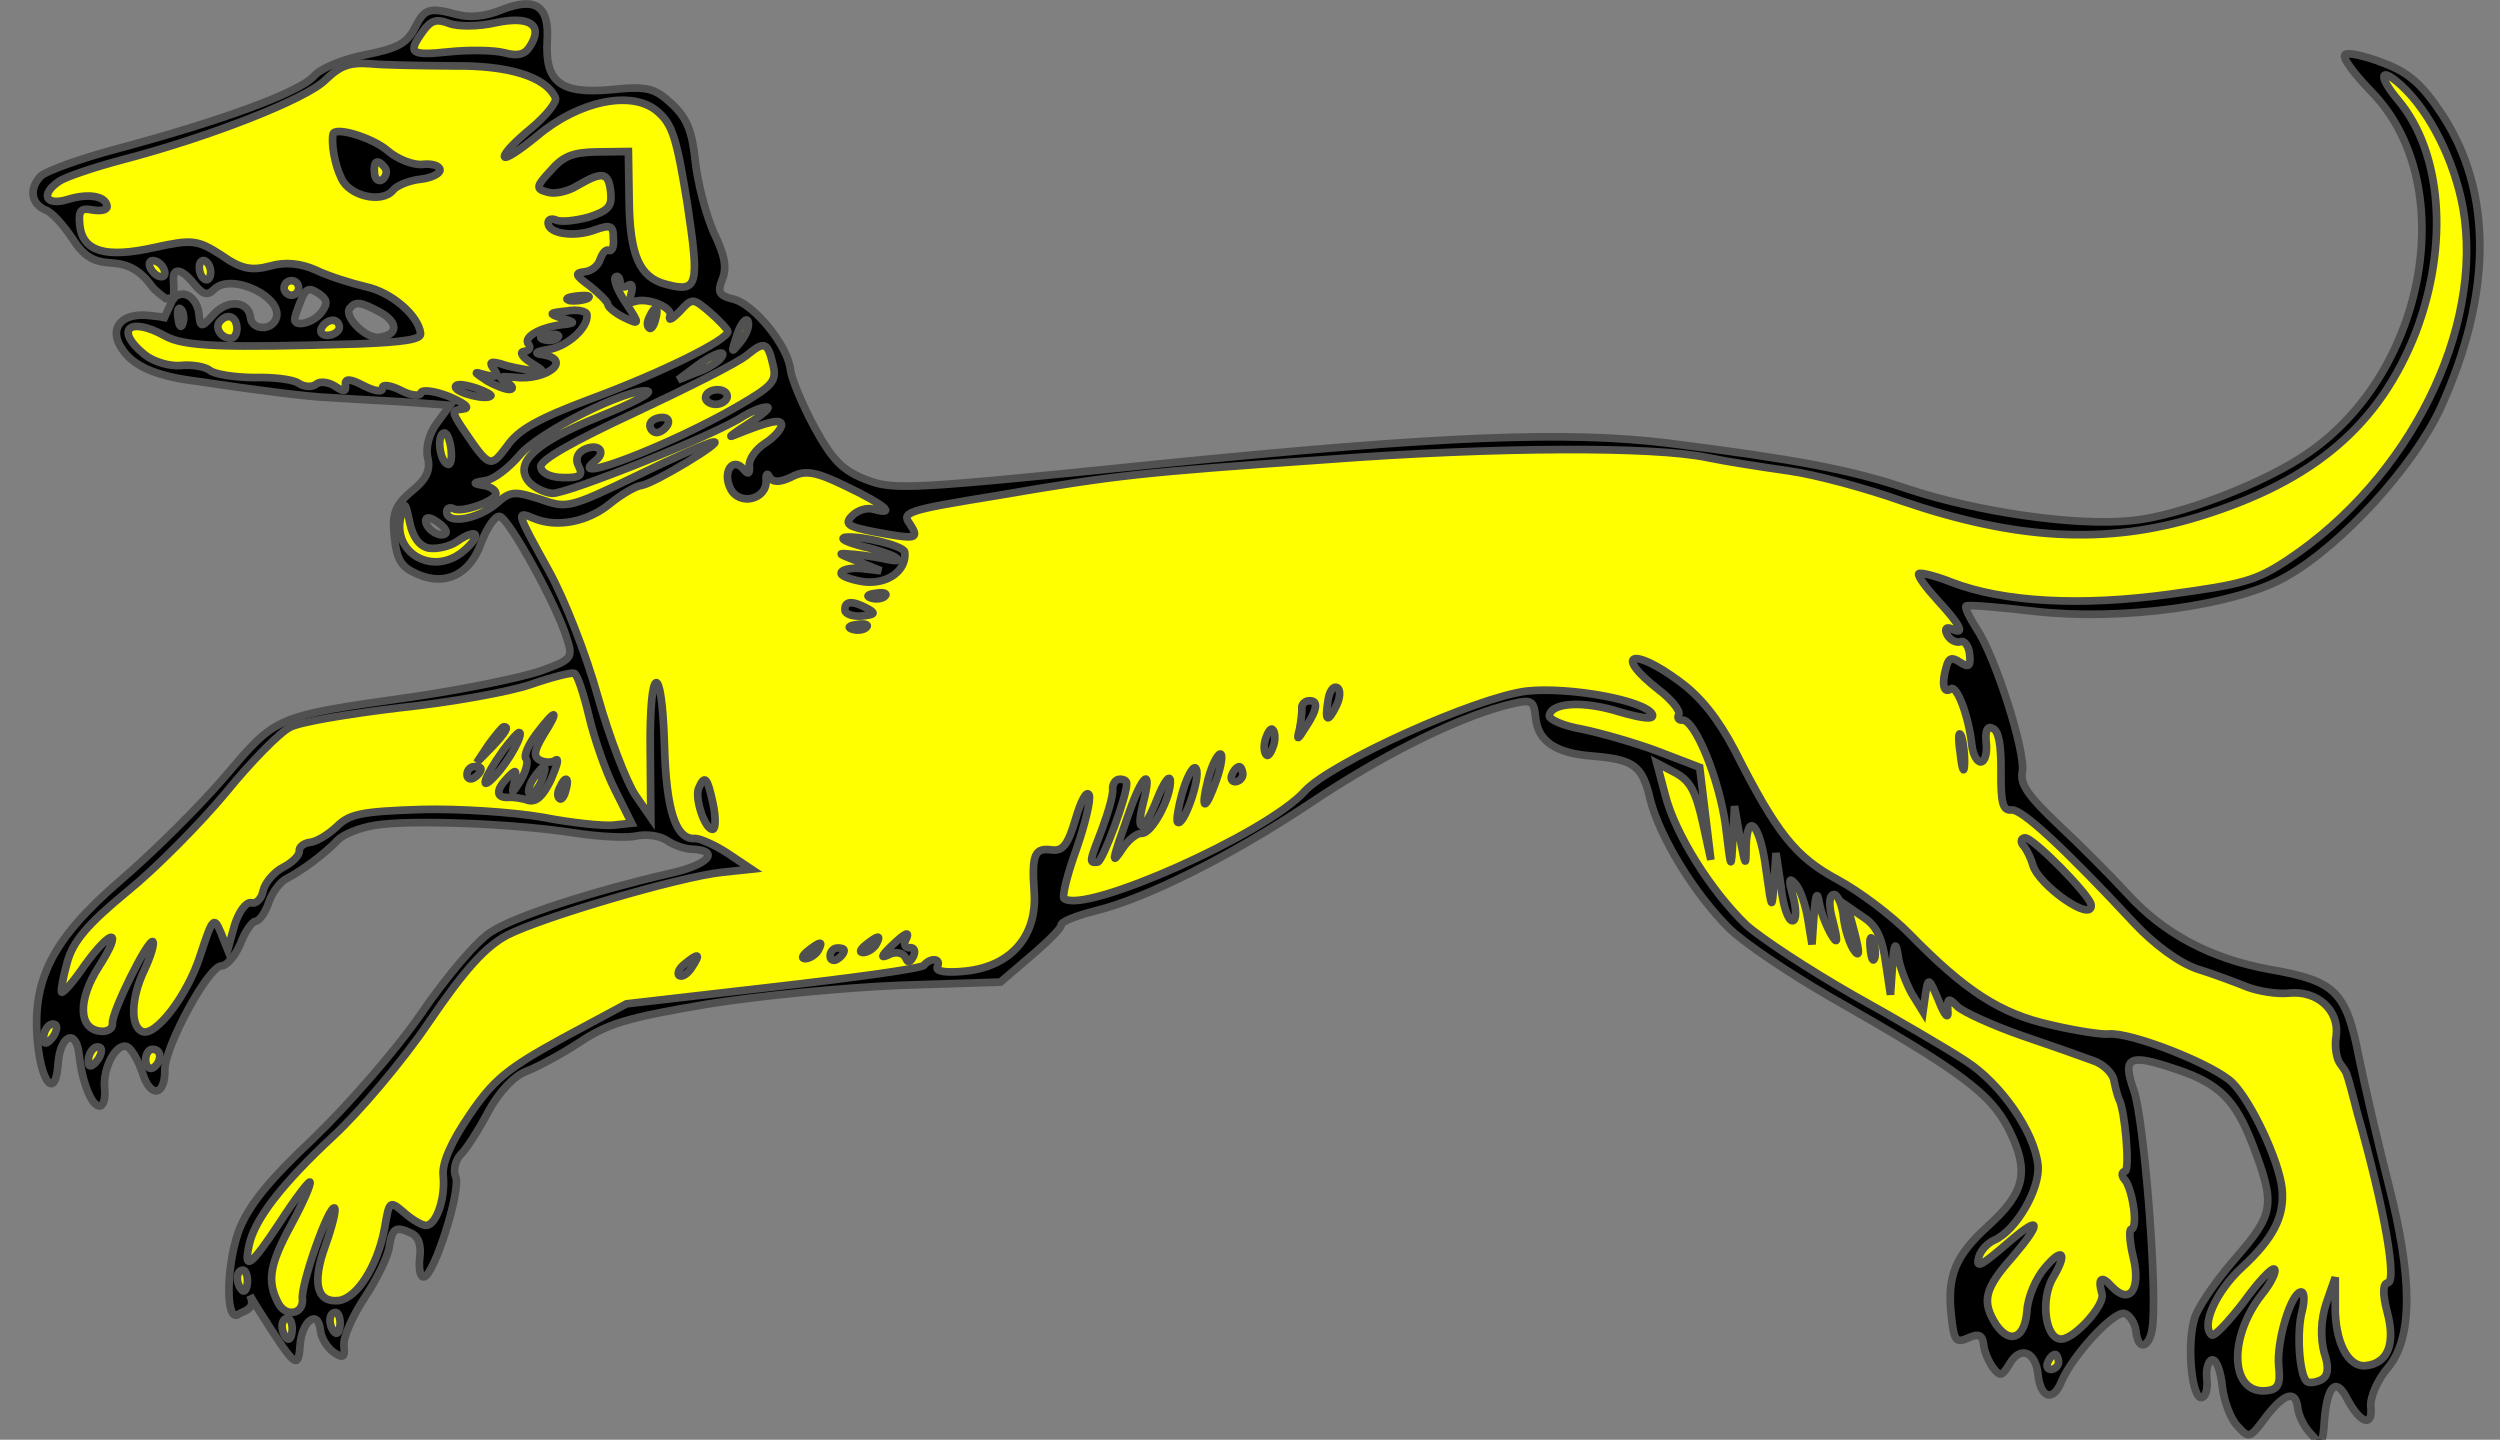 <?xml version="1.0" encoding="utf-8"?>
<svg xmlns="http://www.w3.org/2000/svg" xmlns:dc="http://purl.org/dc/elements/1.1/"
     xmlns:xl="http://www.w3.org/1999/xlink"
     xmlns:xlink="http://www.w3.org/1999/xlink"
     version="1.1"
     viewBox="34.997 87.333 325.003 187.167"
     width="325.003"
     height="187.167"
     preserveAspectRatio="xMidYMid meet"
     zoomAndPan="magnify"
     contentScriptType="application/ecmascript"
     contentStyleType="text/css">
   <rect x="34.997" y="87.333" width="325.003" height="187.167" fill="#808080" stroke="none"/>
   <defs/>
   <g stroke-opacity="1" stroke-dasharray="none" stroke="#505050" fill="#ffff00"
      fill-opacity="1">
      <title>Dog Courant Collared (1)</title>
      <g>
         <title>Layer 2</title>
         <g>
            <g>
               <g xmlns="" id="outline-0">
                  <path xmlns="http://www.w3.org/2000/svg"
                        d="M 76.901 127.774 L 76.901 127.774 C 76.004 129.2 73.418 129.948 73.309 128.913 C 73.28 128.63 73.641 127.545 74.097 126.451 C 74.692 124.865 75.143 124.628 76.371 125.45 C 77.496 126.189 77.649 126.743 76.901 127.774 Z M 84.436 127.933 L 84.436 127.933 C 86.863 129.296 86.749 130.926 84.208 131.193 C 82.513 131.371 79.635 128.438 80.478 127.398 C 81.236 126.462 81.915 126.581 84.436 127.933 Z M 92.972 156.633 L 92.972 156.633 C 92.382 157.361 90.456 156.231 90.337 155.102 C 90.277 154.537 90.842 154.478 91.768 155.142 C 92.685 155.712 93.141 156.425 92.972 156.633 Z M 56.372 128.608 C 56.112 128.546 55.525 128.46 54.311 128.34 C 50.655 127.963 49.074 130.127 50.867 132.699 C 52.234 134.839 55.132 136.152 59.863 136.797 C 69.627 138.245 75.121 138.905 77.702 139.014 C 79.332 139.129 83.448 139.362 87.084 139.551 L 93.51 140.018 L 91.761 142.39 C 90.76 143.733 90.289 145.59 90.615 146.888 C 90.972 148.469 90.432 149.667 88.499 151.203 C 86.314 153.05 85.953 154.135 86.269 157.147 C 86.586 160.159 87.155 161.051 89.251 161.973 C 92.941 163.583 96.107 162.013 97.574 157.862 C 98.317 155.881 99.393 154.34 99.977 154.469 C 101.146 154.727 107.372 165.968 108.684 170.303 C 109.526 172.88 109.357 173.088 105.23 174.568 C 102.842 175.39 95.391 176.935 88.644 177.929 C 70.547 180.498 71.007 180.354 64.229 188.299 C 60.924 192.168 54.805 198.235 50.614 201.816 C 41.715 209.508 39.039 214.833 39.91 223.117 C 40.474 228.482 42.262 230.102 42.55 225.599 C 42.823 221.859 44.919 220.972 45.285 224.455 C 45.661 228.032 46.948 231.227 47.983 231.118 C 48.454 231.069 48.732 230.088 48.603 228.864 C 48.316 226.135 50.155 222.801 51.551 223.416 C 52.156 223.733 52.983 225.264 53.528 226.824 C 54.543 230.144 56.509 229.842 56.426 226.329 C 56.486 223.278 62.065 212.984 63.77 212.9 C 64.438 212.925 65.543 211.667 66.232 210.072 C 66.827 208.487 67.734 207.154 68.204 207.105 C 68.769 207.046 69.507 205.921 69.944 204.638 C 70.38 203.355 71.465 201.909 72.282 201.537 C 74.18 200.577 77.182 198.358 78.897 196.56 C 79.58 195.822 81.77 194.925 83.737 194.623 C 88.131 193.876 101.601 194.364 109.631 195.613 C 112.92 196.124 116.651 196.303 117.854 195.986 C 119.068 195.763 120.708 195.972 121.624 196.542 C 122.551 197.206 124.032 197.716 124.889 197.721 C 128.807 197.88 127.103 199.772 122.079 200.871 C 112.231 203.144 102.01 206.407 98.894 208.447 C 97.1 209.492 93.037 214.297 89.737 219.117 C 86.437 223.936 80.06 231.173 75.74 235.339 C 69.938 240.802 67.327 244.026 66.053 247.301 C 64.353 251.952 64.297 259.572 66.051 258.15 C 66.586 257.808 68.083 257.556 67.652 256.173 C 67.597 256.006 67.543 255.86 67.494 255.738 C 67.681 256.085 68.012 256.659 68.553 257.506 C 73.347 265.092 73.773 265.523 74.002 262.263 C 74.23 259.003 76.351 257.448 76.647 260.272 C 76.756 261.307 77.554 262.556 78.376 263.136 C 79.604 263.958 79.877 263.834 79.709 262.234 C 79.6 261.199 80.829 258.405 82.39 256.052 C 83.951 253.699 85.442 250.687 85.596 249.434 C 85.998 246.918 86.448 246.68 88.554 247.696 C 89.46 248.171 89.767 249.281 89.559 250.921 C 89.415 252.268 89.628 253.388 90.098 253.339 C 91.416 253.2 94.92 242.173 94.252 240.34 C 93.871 239.428 94.213 238.155 94.896 237.417 C 95.59 236.773 97.225 234.222 98.494 231.805 C 99.931 229.18 101.908 227.164 103.374 226.629 C 104.747 226.104 107.902 224.44 110.305 222.855 C 114.041 220.369 116.627 219.621 126.912 217.874 C 133.838 216.765 144.578 215.732 152.063 215.421 L 165.058 215.007 L 168.987 211.644 C 171.172 209.796 172.98 207.988 172.941 207.612 C 172.891 207.141 174.997 206.349 177.593 205.695 C 184.083 204.062 195.027 198.629 205.342 191.739 C 214.409 185.648 224.084 180.824 230.47 179.106 C 234.176 178.145 234.374 178.22 234.631 180.667 C 234.948 183.679 237.207 185.25 241.908 185.612 C 247.476 186.074 248.506 186.822 249.556 191.375 C 250.823 196.19 255.202 203.439 259.773 208.002 C 261.581 209.81 267.317 213.68 272.588 216.743 C 290.098 226.703 293.719 229.463 296.106 234.065 C 298.875 239.58 298.305 242.304 293.439 246.717 C 289.183 250.591 288.123 253.176 288.657 258.259 C 289.013 261.648 289.241 262.005 290.876 261.262 C 292.238 260.643 292.738 260.876 292.877 262.193 C 292.976 263.135 293.595 264.497 294.145 265.201 C 295.026 266.345 295.299 266.221 296.27 264.597 C 297.643 262.264 299.624 263.007 299.941 266.019 C 300.267 269.125 301.937 269.616 302.987 266.936 C 304.439 263.548 309.731 257.757 311.192 258.08 C 311.881 258.293 312.564 259.363 312.673 260.398 C 312.97 263.222 314.605 262.479 314.863 259.502 C 315.379 253.547 313.693 232.978 312.44 229.208 C 310.816 224.621 311.728 224.239 318.143 226.42 C 323.473 228.239 325.593 230.3 327.816 236.062 C 330.842 244.023 330.668 245.088 325.575 250.953 C 323.028 253.885 320.55 257.477 320.228 258.938 C 319.267 262.465 319.969 269.148 321.193 269.019 C 321.757 268.96 322.025 267.885 321.887 266.567 C 321.748 265.25 322.11 264.165 322.581 264.115 C 323.145 264.056 323.69 265.616 323.888 267.499 C 324.096 269.476 325.012 271.854 325.864 272.716 C 327.369 274.366 327.464 274.356 329.465 271.671 C 331.888 268.466 333.449 267.922 333.706 270.369 C 333.805 271.31 334.538 272.851 335.39 273.713 C 336.802 275.373 336.97 275.165 337.189 271.811 C 337.581 267.392 338.705 266.322 340.151 269.216 C 341.815 272.372 343.495 272.956 343.208 270.227 C 343.079 269.003 344.075 266.71 345.433 265.139 C 348.644 261.281 348.699 253.662 345.481 241.152 C 344.184 236.055 342.461 228.717 341.669 224.804 C 340.006 216.223 338.624 214.846 330.094 213.363 C 322.43 211.98 316.283 208.724 311.548 203.512 C 309.398 201.168 305.356 197.12 302.612 194.554 C 298.704 190.872 297.585 189.277 297.897 187.721 C 298.403 185.289 294.412 172.671 291.935 169.029 C 291.024 167.602 290.415 166.334 290.584 166.126 C 290.752 165.918 294.784 166.256 299.505 166.806 C 310.776 168.096 325.598 166.062 332.153 162.328 C 339.431 158.232 348.815 147.92 352.299 140.321 C 359.024 125.529 359.06 112.297 352.483 102.235 C 349.883 98.321 348.199 96.785 344.83 95.521 C 342.547 94.619 340.209 94.103 339.862 94.425 C 339.421 94.757 340.976 96.878 343.324 99.296 C 354.741 111.038 350.635 135.357 335.207 146.114 C 329.717 150.022 318.288 154.459 312.066 155.018 C 304.912 155.77 291.963 153.895 282.887 150.852 C 275.586 148.384 268.403 147.045 252.006 144.962 C 238.699 143.315 222.119 144.011 186.142 147.602 C 153.094 150.98 151.107 151.094 147.531 149.661 C 144.455 148.462 143.167 147.075 140.81 142.755 C 139.269 139.871 137.868 136.497 137.749 135.368 C 137.433 132.356 133.158 127 130.414 126.241 C 128.462 125.78 128.224 125.33 128.903 123.64 C 129.508 122.149 129.246 120.559 127.79 117.572 C 126.789 115.298 125.685 111.131 125.388 108.307 C 124.973 104.354 124.324 102.709 122.318 100.826 C 120.104 98.775 119.123 98.498 114.417 98.992 C 107.818 99.591 105.842 97.99 106.135 92.63 C 106.423 88.127 104.674 86.883 100.285 88.582 C 98.095 89.478 96.118 89.686 94.355 89.205 C 90.734 88.253 90.179 88.407 88.846 91.116 C 87.81 93.033 86.542 93.643 82.534 94.444 C 79.457 95.053 76.723 96.197 75.786 97.247 C 73.913 99.347 63.648 103.091 50.133 106.7 C 45.412 107.958 41.013 109.562 40.319 110.206 C 38.773 111.796 38.981 113.773 40.878 114.62 C 41.765 114.908 43.28 116.652 44.41 118.341 C 45.89 120.66 47.109 121.388 49.502 121.518 C 51.706 121.666 53.217 122.459 54.772 124.58 C 54.918 124.933 56.549 126.157 56.549 126.157 L 57.562 126.05 C 57.562 126.05 57.636 124.66 57.556 123.907 C 57.359 122.024 58.612 122.178 60.261 124.288 C 61.351 125.601 61.945 125.824 62.807 124.973 C 65.037 122.645 72.155 126.084 70.832 128.887 C 70.134 130.388 67.731 130.165 67.573 128.659 C 67.335 126.4 64.556 126.216 62.767 128.212 C 61.147 130.001 61.053 130.01 60.845 128.034 C 60.727 126.904 59.949 125.844 59.166 125.641 C 58.374 125.343 57.562 126.05 57.562 126.05 Z"
                        fill="black"/>
               </g>
            </g>
            <g>
               <path d="M 99.418 90.291 C 103.886 89.345 105.729 90.579 103.841 93.442 C 103.187 94.463 102.256 94.656 100.492 94.175 C 99.125 93.843 95.885 93.803 93.344 94.07 C 88.355 94.594 87.939 94.257 89.931 91.478 C 91.006 89.938 91.749 89.764 93.334 90.359 C 94.429 90.815 97.188 90.811 99.418 90.291 Z"/>
            </g>
            <g>
               <path d="M 94.012 95.903 C 101.141 95.82 105.961 97.311 107.199 100.036 C 107.446 100.581 106.014 102.35 104.092 103.979 C 102.076 105.619 100.53 107.209 100.579 107.679 C 100.629 108.15 102.496 106.907 104.775 105.049 C 110.28 100.379 117.27 98.978 120.525 101.871 C 122.407 103.482 122.981 105.325 124.352 113.841 C 125.941 124.428 125.757 125.399 121.646 124.308 C 118.128 123.441 116.871 120.527 116.788 113.399 L 116.689 107.033 L 112.602 107.082 C 109.467 107.126 108.188 107.641 106.578 109.523 C 104.611 111.633 104.641 111.916 106.206 112.322 C 107.093 112.609 108.861 112.233 110.11 111.436 C 113.34 109.574 114.113 109.683 114.39 112.318 C 114.588 114.201 114.073 114.731 111.496 115.573 C 109.738 116.043 107.855 116.241 107.251 115.924 C 106.656 115.701 106.196 115.844 106.255 116.409 C 106.393 117.727 109.683 118.238 112.427 117.188 C 114.355 116.509 114.751 116.658 114.731 118.278 C 114.85 119.408 114.542 120.106 114.136 119.863 C 113.74 119.714 113.319 120.235 113.021 121.027 C 112.818 121.81 111.946 122.568 111.005 122.667 C 109.687 122.805 109.717 123.087 111.673 124.5 C 112.922 125.51 113.982 126.541 114.021 126.918 C 114.061 127.294 114.997 128.052 116.101 128.602 C 118.207 129.618 118.197 129.524 116.384 126.764 C 115.369 125.253 114.74 123.797 114.983 123.391 C 115.235 123.078 115.547 123.331 115.617 123.99 C 115.686 124.649 116.082 124.798 116.617 124.456 C 117.152 124.114 117.286 124.481 117.093 125.358 C 116.805 126.244 116.959 126.799 117.41 126.561 C 119.149 125.903 122.631 127.345 122.081 128.45 C 121.868 129.138 122.403 128.796 123.349 127.84 C 124.969 126.052 125.064 126.042 127.258 127.905 C 128.516 129.01 129.586 130.135 129.616 130.417 C 129.724 131.453 120.95 135.801 111.973 139.124 C 104.923 141.768 102.406 143.175 100.92 145.329 C 98.75 148.222 98.656 148.232 95.164 143.079 C 93.693 140.855 93.673 140.667 95.179 140.508 C 96.214 140.399 95.486 139.81 93.391 138.888 C 91.504 138.135 89.77 137.936 89.725 138.417 C 89.586 138.907 88.333 138.753 87.02 138.035 C 85.718 137.411 84.652 137.237 84.712 137.802 C 84.771 138.367 83.706 138.193 82.299 137.484 C 80.486 136.533 79.818 136.508 79.907 137.355 C 80.005 138.296 79.723 138.326 78.495 137.504 C 77.682 137.018 76.617 136.844 76.092 137.28 C 75.567 137.716 74.512 137.637 73.793 137.141 C 73.075 136.646 70.474 136.348 68.007 136.417 C 65.53 136.392 62.92 136 62.296 135.495 C 61.671 134.989 59.928 134.697 58.516 134.845 C 57.104 134.993 54.944 134.364 53.8 133.437 C 49.847 130.237 51.75 128.419 56.396 130.976 C 58.927 132.423 63.985 132.557 81.537 132.045 C 87.413 131.808 89.756 131.466 89.677 130.713 C 89.429 128.36 85.873 125.308 82.564 124.609 C 80.612 124.148 77.66 123.221 76.055 122.438 C 74.157 121.591 72.131 121.328 70.1 121.922 C 67.692 122.556 66.335 122.318 63.764 120.494 C 60.703 118.532 60.024 118.413 55.095 119.502 C 48.679 120.938 45.727 120.011 45.371 116.622 C 45.163 114.646 45.51 114.324 47.065 114.636 C 48.131 114.81 48.968 114.626 48.918 114.156 C 48.78 112.838 46.546 112.407 43.781 113.268 C 40.923 114.14 40.19 112.599 42.677 110.91 C 43.475 110.35 47.151 109.108 50.668 108.167 C 62.34 105.132 74.765 100.21 77.267 97.758 C 79.254 95.836 80.448 95.425 83.133 95.619 C 84.961 95.807 89.821 95.867 94.012 95.903 Z"/>
            </g>
            <g>
               <path d="M 62.27 123.349 C 62.039 123.868 61.654 123.8 61.251 123.31 C 60.934 122.858 60.81 121.974 61.002 121.541 C 61.233 121.023 61.704 121.129 62.021 121.581 C 62.424 122.071 62.462 122.917 62.27 123.349 Z"/>
            </g>
            <g>
               <path d="M 73.815 124.672 C 73.865 125.143 73.538 125.653 72.973 125.712 C 72.502 125.762 71.982 125.341 71.933 124.87 C 71.873 124.305 72.304 123.879 72.775 123.83 C 73.34 123.77 73.756 124.107 73.815 124.672 Z"/>
            </g>
            <g>
               <path d="M 58.789 129.297 C 58.586 130.079 58.274 129.827 58.165 128.791 C 57.962 127.766 58.185 127.171 58.507 127.518 C 58.819 127.771 59.002 128.608 58.789 129.297 Z"/>
            </g>
            <g>
               <path d="M 347.238 98.504 C 350.928 101.922 354.068 108.254 355.181 114.323 C 357.983 130.112 348.23 149.599 332.396 160.114 C 328.303 162.828 326.545 163.298 317.068 164.58 C 305.53 166.173 295.384 165.622 288.637 163 C 286.552 162.172 284.6 161.711 284.431 161.919 C 284.273 162.221 285.382 163.723 286.888 165.373 C 289.786 168.494 290.613 170.025 288.706 169.083 C 288.007 168.776 287.754 169.088 288.116 169.811 C 288.477 170.535 289.28 170.926 289.835 170.773 C 290.38 170.525 290.939 171.323 291.048 172.358 C 291.216 173.958 290.954 174.176 289.829 173.438 C 288.705 172.7 288.338 172.833 287.996 174.107 C 287.367 176.266 287.694 177.564 288.575 176.901 C 289.363 176.247 290.948 180.458 291.344 184.223 C 291.472 185.447 292.052 186.433 292.522 186.383 C 293.087 186.324 293.345 185.155 293.206 183.837 C 293.048 182.331 293.355 181.632 294.064 182.034 C 294.856 182.331 295.158 184.298 295.128 187.632 C 295.093 191.823 295.38 192.744 296.509 192.626 C 297.827 192.487 303.305 197.526 312.424 207.322 C 315.104 210.18 318.299 212.509 320.666 213.307 C 322.732 213.947 325.704 215.062 327.195 215.666 C 328.582 216.187 331.005 216.598 332.511 216.44 C 336.276 216.044 339.124 218.695 338.707 221.975 C 338.469 223.332 338.732 224.922 339.177 225.541 C 339.623 226.161 340.069 226.78 340.099 227.062 C 340.222 227.335 340.836 229.554 341.49 232.15 C 344.961 244.348 346.639 253.973 345.415 254.102 C 344.756 254.171 344.706 255.509 345.34 257.916 C 346.434 261.989 345.468 264.565 342.55 264.871 C 340.197 265.119 338.503 261.68 338.583 257.009 L 338.583 253.392 L 337.414 256.751 C 336.69 258.921 336.655 261.304 337.135 263.156 C 337.824 265.178 337.65 266.243 336.748 266.718 C 336.025 267.08 335.178 267.169 334.866 266.916 C 333.92 266.064 333.524 260.491 334.283 257.746 C 334.615 256.379 334.59 255.24 334.12 255.289 C 332.802 255.428 330.904 261.813 331.24 265.013 C 331.477 267.272 331.17 267.971 329.664 268.129 C 324.958 268.624 324.572 261.336 329.017 255.635 C 330.281 254.075 330.979 252.574 330.667 252.321 C 330.355 252.068 328.557 253.97 326.649 256.645 C 324.637 259.236 322.839 261.138 322.527 260.885 C 321.07 259.706 323.072 255.213 326.456 252.098 C 330.534 248.338 332.036 245.421 331.66 241.844 C 331.284 238.267 327.723 230.647 325.271 228.145 C 323.027 225.811 312.006 221.45 309.088 221.757 C 308.241 221.846 304.857 221.345 301.538 220.552 C 295.108 219.134 290.516 216.191 283.265 208.769 C 280.917 206.351 276.682 203.179 273.858 201.668 C 268.409 198.72 266.002 195.737 260.475 184.803 C 258.336 180.745 256.033 177.847 253.254 175.855 C 247.166 171.356 244.704 172.376 250.613 176.989 C 252.268 178.242 253.471 179.734 253.238 180.234 C 252.996 180.64 253.223 180.997 253.694 180.947 C 255.294 180.779 258.488 188.533 259.32 194.631 C 260.037 200.551 260.047 200.645 260.271 196.435 L 260.484 192.13 L 261.212 196.336 C 261.88 199.977 261.994 200.155 261.989 197.396 C 262.144 192.526 263.887 194.627 264.605 200.547 C 265.337 205.704 265.347 205.798 265.62 202.058 L 265.883 198.224 L 266.536 202.628 C 266.803 205.169 267.482 207.097 268.047 207.037 C 268.517 206.988 268.567 205.65 268.097 203.891 C 267.483 201.672 267.537 201.286 268.399 202.242 C 269.043 202.935 269.741 205.051 270.023 206.829 L 270.558 210.104 L 270.821 206.27 C 271.005 203.491 271.247 203.084 271.52 204.769 C 271.752 206.077 272.515 207.9 273.094 208.886 C 273.902 210.228 273.946 209.748 273.293 207.152 C 272.699 205.121 272.738 203.689 273.397 203.62 C 273.868 203.57 274.487 204.933 274.655 206.533 C 274.833 208.227 275.522 210.249 276.071 210.952 C 276.735 211.834 276.76 211.165 276.116 208.663 L 275.176 205.146 L 277.33 206.632 C 278.965 207.698 279.708 209.333 280.128 212.429 L 280.762 216.645 L 281.025 212.811 C 281.199 209.937 281.452 209.625 281.743 211.498 C 281.892 212.91 282.788 215.1 283.501 216.452 L 284.992 218.865 L 285.319 216.547 C 285.657 214.322 285.761 214.406 287.028 217.414 C 287.811 219.425 288.341 219.94 288.212 218.717 C 288.128 217.013 288.317 216.993 289.49 218.202 C 290.228 218.886 293.929 220.59 297.684 221.909 C 301.533 223.217 305.684 224.684 307.071 225.204 C 308.448 225.631 309.726 226.924 309.825 227.865 C 310.028 228.891 310.325 229.906 310.449 230.179 C 311.266 231.616 311.909 239.542 311.25 239.611 C 310.779 239.661 310.744 240.235 311.274 240.751 C 312.28 242.168 312.982 247.042 312.041 247.141 C 311.759 247.171 311.833 248.781 312.333 250.822 C 313.343 254.999 311.846 257.059 309.489 254.547 C 308.191 253.066 307.666 253.502 308.26 255.533 C 308.691 256.915 304.861 261.219 303.072 261.407 C 300.907 261.635 300.155 256.289 301.939 253.342 C 303.797 250.197 303.144 249.409 300.859 252.123 C 299.67 253.485 298.6 255.977 298.505 257.795 C 298.212 261.347 296.295 262.12 294.502 259.548 C 292.566 256.516 292.962 254.857 296.708 250.656 C 300.434 246.268 300.325 245.232 296.396 248.595 C 292.383 252.062 291.838 252.31 292.245 250.745 C 292.448 249.962 293.384 248.912 294.296 248.531 C 297.115 247.283 300.252 241.814 299.935 238.802 C 299.48 234.472 295.107 228.175 290.515 225.232 C 288.266 223.755 281.673 219.88 275.912 216.679 C 270.141 213.384 263.905 209.281 262.013 207.576 C 257.461 203.201 252.78 195.794 251.483 190.696 L 250.379 186.53 L 252.796 187.799 C 254.713 188.834 255.427 190.187 256.313 194.091 L 257.412 199.114 L 256.684 193.1 L 255.957 187.086 L 250.503 184.994 C 247.531 183.879 243.117 182.63 240.685 182.124 C 238.262 181.713 236.365 180.865 236.41 180.385 C 236.608 178.651 240.864 178.394 245.59 179.896 C 248.532 180.729 250.078 180.947 249.81 180.214 C 248.954 178.4 239.056 176.586 233.502 177.169 C 226.923 177.956 207.934 186.518 204.609 190.199 C 199.664 195.667 176.032 206.24 173.337 204.144 C 173.025 203.891 173.764 200.959 174.944 197.694 C 176.113 194.336 176.832 191.215 176.584 190.67 C 176.233 190.041 175.524 191.447 174.82 193.805 C 173.839 197.144 173.165 197.976 171.818 197.833 C 169.499 197.505 169.108 198.308 169.444 203.316 C 169.849 208.984 166.46 212.956 160.53 213.579 C 157.989 213.846 156.537 213.618 156.854 213.014 C 157.404 211.909 155.963 211.775 155.12 212.816 C 154.878 213.222 146.059 214.434 135.527 215.636 L 116.439 217.833 L 108.061 222.33 C 100.952 226.217 99.114 227.743 96.066 232.251 C 93.673 235.738 92.444 238.532 92.612 240.132 C 92.919 243.05 91.759 246.502 90.441 246.641 C 89.971 246.69 88.658 245.972 87.608 245.035 C 85.622 243.341 85.622 243.341 84.972 247.121 C 84.055 251.975 81.354 256.161 79.001 256.408 C 76.177 256.705 75.524 254.109 77.298 249.259 C 78.18 246.788 78.716 244.638 78.498 244.375 C 77.779 243.88 74.112 254.257 74.31 256.14 C 74.527 258.211 72.1 258.656 71.129 256.665 C 69.693 253.865 70.04 251.735 72.83 246.589 C 74.426 243.661 75.496 241.169 75.288 241.001 C 75.174 240.823 73.331 243.205 71.369 246.266 C 67.593 251.993 66.617 252.666 67.39 249.159 C 68.089 245.85 71.691 241.189 78.281 235.071 C 81.665 231.956 87.339 225.269 90.797 220.147 C 95.415 213.381 98.056 210.439 100.94 208.898 C 105.364 206.625 123.268 201.317 128.916 200.724 L 132.681 200.328 L 129.61 198.272 C 127.975 197.206 126.078 196.359 125.409 196.334 C 122.868 196.601 121.605 192.737 121.374 184.196 C 121.053 173 119.399 173.555 119.531 184.771 L 119.604 193.613 L 117.583 190.685 C 116.454 188.996 114.23 183.234 112.715 177.874 C 111.18 172.325 108.328 165.107 106.332 161.51 C 102.103 153.865 101.989 153.687 104.48 154.757 C 107.462 155.966 111.47 155.165 114.359 152.767 C 115.85 151.564 117.644 150.519 118.397 150.44 C 120.081 150.167 129.207 144.64 127.795 144.789 C 127.315 144.744 122.767 146.745 117.788 149.171 C 108.909 153.435 108.721 153.455 105.164 152.211 C 101.816 151.136 101.345 151.185 99.517 152.805 C 97.248 154.756 93.24 155.558 93.072 153.958 C 93.022 153.487 93.369 153.165 93.973 153.482 C 95.172 154.023 99.571 152.418 99.472 151.477 C 99.423 151.006 98.611 150.521 97.744 150.421 C 96.386 150.183 96.471 150.079 98.061 149.817 C 99.19 149.698 101.123 148.163 102.48 146.593 C 104.829 143.586 116.769 137.668 119.201 138.174 C 119.89 138.387 116.996 139.833 112.889 141.502 C 104.675 144.839 101.806 147.425 103.684 149.892 C 104.337 150.68 105.744 151.389 106.799 151.468 C 108.806 151.543 128.439 143.674 131.63 141.435 C 132.616 140.856 133.978 140.237 134.647 140.262 C 135.306 140.193 134.266 141.158 132.304 142.411 C 130.342 143.664 129.46 144.328 130.371 143.947 C 135.118 142.021 136.52 141.778 136.599 142.531 C 136.648 143.002 135.722 144.146 134.473 144.943 C 133.225 145.741 132.318 147.073 132.407 147.92 C 132.516 148.956 132.243 149.079 131.693 148.376 C 130.272 146.622 128.87 148.673 129.954 150.843 C 131.049 153.107 134.68 152.344 134.601 149.783 C 134.512 148.936 134.775 148.718 135.032 149.357 C 135.488 150.071 136.345 150.076 137.886 149.343 C 139.689 148.392 141.046 148.63 145.059 150.587 C 149.968 152.926 151.642 154.368 148.605 153.546 C 147.719 153.258 146.431 153.679 145.747 154.417 C 144.716 155.477 145.226 155.804 148.724 156.483 C 154.257 157.519 154.53 157.396 153.277 155.434 C 152.167 153.932 152.806 153.675 164.503 151.779 C 180.301 149.072 183.125 148.775 207.499 147.07 C 229.594 145.414 250.049 145.358 256.959 146.82 C 259.391 147.326 264.132 148.065 267.61 148.556 C 271.087 149.047 277.651 150.831 282.199 152.447 C 297.104 157.542 308.786 158.218 320.953 154.464 C 335.885 149.85 344.352 142.583 349.075 130.477 C 353.397 119.078 352.423 107.095 346.767 100.361 C 344.047 97.126 344.389 95.853 347.238 98.504 Z"/>
            </g>
            <g>
               <path d="M 65.789 129.798 C 65.868 130.551 65.561 131.25 65.09 131.299 C 63.867 131.428 62.861 130.011 63.535 129.179 C 64.462 128.034 65.641 128.386 65.789 129.798 Z"/>
            </g>
            <g>
               <path d="M 79.115 129.825 C 79.165 130.296 78.555 130.836 77.708 130.925 C 76.955 131.004 76.529 130.573 76.762 130.072 C 76.985 129.478 77.604 129.032 78.169 128.973 C 78.64 128.923 79.056 129.26 79.115 129.825 Z"/>
            </g>
            <g>
               <path d="M 131.28 131.765 C 130.016 133.326 130.016 133.326 130.804 130.864 C 131.315 129.382 131.989 128.55 132.236 129.095 C 132.484 129.64 132.038 130.829 131.28 131.765 Z"/>
            </g>
            <g>
               <path d="M 135.505 134.842 C 136.005 136.883 135.406 137.517 131.011 140.073 C 122.222 145.184 108.226 150.557 112.353 147.268 C 113.939 146.055 112.765 144.846 110.867 145.806 C 109.966 146.282 109.772 147.159 110.238 147.966 C 110.837 149.14 110.396 149.472 108.202 149.417 C 106.582 149.397 105.383 148.857 105.294 148.01 C 105.205 147.163 109.243 144.835 117.68 140.903 C 124.482 137.714 130.992 134.46 132.127 133.484 C 134.406 131.627 134.802 131.776 135.505 134.842 Z"/>
            </g>
            <g>
               <path d="M 128.57 134.049 C 128.054 134.579 126.712 135.386 125.424 135.807 L 123.14 136.713 L 125.345 135.054 C 127.812 133.177 129.843 132.582 128.57 134.049 Z"/>
            </g>
            <g>
               <path d="M 93.643 145.809 C 93.771 147.032 93.578 147.909 93.172 147.666 C 92.681 147.528 92.29 146.522 92.181 145.486 C 92.082 144.545 92.276 143.668 92.746 143.619 C 93.123 143.579 93.514 144.585 93.643 145.809 Z"/>
            </g>
            <g>
               <path d="M 90.703 158.584 C 91.768 158.758 93.442 158.392 94.418 157.718 C 97.168 155.811 97.758 156.891 95.132 159.071 C 91.183 162.246 85.912 159.183 87.122 154.393 C 87.583 152.441 87.687 152.525 88.256 155.225 C 88.652 157.182 89.534 158.327 90.703 158.584 Z"/>
            </g>
            <g>
               <path d="M 111.551 180.375 C 112.244 183.348 113.744 187.663 114.943 190.011 L 117.112 194.351 L 114.758 194.599 C 113.441 194.737 109.304 194.315 105.515 193.572 C 101.735 192.922 94.641 192.43 89.707 192.568 C 81.929 192.815 80.443 193.161 78.803 194.761 C 77.678 195.831 76.157 196.752 75.31 196.841 C 74.463 196.93 73.853 197.47 73.903 197.941 C 73.962 198.506 73.016 199.462 71.842 200.061 C 70.667 200.66 69.478 202.022 69.211 203.097 C 69.037 204.162 68.259 204.91 67.665 204.687 C 66.986 204.568 66.069 205.807 65.494 207.58 L 64.597 210.815 L 63.691 208.531 C 62.805 206.435 62.636 206.643 61.05 211.473 C 59.41 216.689 55.143 222.277 53.434 221.41 C 51.933 220.711 52.028 217.085 53.743 213.478 C 54.6 211.675 55.091 210.006 54.873 209.743 C 54.259 209.332 49.467 218.972 49.615 220.383 C 49.684 221.042 48.971 221.498 48.104 221.399 C 45.127 221.141 45.097 217.242 47.882 212.952 C 51.068 207.954 49.543 207.924 45.97 212.868 C 44.568 214.918 43.21 216.489 43.002 216.32 C 42.888 216.142 43.181 214.398 43.736 212.436 C 44.494 209.692 46.357 207.498 51.525 203.243 C 55.295 200.182 61.058 194.342 64.353 190.38 C 67.638 186.323 71.423 182.499 72.692 181.89 C 73.95 181.187 80.405 180.128 86.984 179.341 C 93.573 178.648 101.232 177.272 103.987 176.317 C 106.741 175.361 109.337 174.708 109.639 174.866 C 110.026 174.921 110.867 177.497 111.551 180.375 Z"/>
            </g>
            <g>
               <path d="M 41.775 222.277 C 41.185 223.005 40.724 223.149 40.665 222.584 C 40.527 221.266 41.537 220.018 42.266 220.608 C 42.483 220.87 42.28 221.653 41.775 222.277 Z"/>
            </g>
            <g>
               <path d="M 55.757 224.496 C 55.817 225.061 55.509 225.759 54.974 226.101 C 54.533 226.433 54.023 226.106 53.944 225.353 C 53.855 224.506 54.256 223.797 54.727 223.748 C 55.292 223.689 55.708 224.026 55.757 224.496 Z"/>
            </g>
            <g>
               <path d="M 302.616 264.31 C 302.666 264.781 302.244 265.301 301.68 265.36 C 301.209 265.41 300.971 264.959 301.204 264.459 C 301.427 263.864 301.858 263.438 302.141 263.409 C 302.329 263.389 302.557 263.745 302.616 264.31 Z"/>
            </g>
            <g>
               <g xmlns="" id="outline-1">
                  <path xmlns="http://www.w3.org/2000/svg"
                        d="M 78.292 104.788 C 78.044 106.051 78.519 108.761 79.366 110.48 C 80.376 112.848 84.666 113.825 86.098 112.056 C 86.603 111.432 88.248 110.783 89.66 110.635 C 91.072 110.487 92.246 109.887 92.197 109.417 C 92.137 108.852 91.157 108.574 89.933 108.703 C 88.709 108.832 86.624 108.004 85.366 106.899 C 83.379 105.205 78.465 103.723 78.292 104.788 Z"
                        fill="black"/>
               </g>
            </g>
            <g>
               <path d="M 85.028 109.123 C 85.36 109.564 85.241 110.243 84.716 110.679 C 84.275 111.011 83.765 110.684 83.686 109.931 C 83.508 108.236 84.043 107.895 85.028 109.123 Z"/>
            </g>
            <g>
               <g xmlns="" id="outline-2">
                  <path xmlns="http://www.w3.org/2000/svg"
                        d="M 109.018 126.397 C 109.602 126.526 110.732 126.407 111.371 126.149 C 111.906 125.808 111.415 125.669 110.098 125.807 C 108.78 125.946 108.329 126.183 109.018 126.397 Z"
                        fill="black"/>
               </g>
            </g>
            <g>
               <g xmlns="" id="outline-3">
                  <path xmlns="http://www.w3.org/2000/svg"
                        d="M 108.022 128.69 C 109.889 129.255 109.899 129.349 107.922 129.557 C 105.014 129.958 102.958 131.221 103.716 132.093 C 104.048 132.534 103.805 132.94 103.146 133.009 C 102.487 133.078 102.839 133.708 103.963 134.446 C 105.9 135.67 105.9 135.67 103.978 135.491 C 102.913 135.318 101.169 135.025 100.179 134.653 C 98.707 134.237 98.539 134.445 99.203 135.327 C 99.866 136.209 99.698 136.417 98.236 136.095 C 96.473 135.614 96.473 135.614 98.316 136.848 C 99.43 137.492 100.817 138.012 101.288 137.963 C 101.852 137.904 101.615 137.453 100.802 136.967 C 99.594 136.333 99.866 136.209 101.882 136.378 C 106.123 136.884 109.537 134.051 105.475 133.431 C 104.315 133.267 104.672 133.039 106.262 132.777 C 108.7 132.426 111.484 129.944 111.306 128.25 C 111.257 127.779 110.088 127.521 108.686 127.764 C 106.332 128.011 106.248 128.115 108.022 128.69 Z"
                        fill="black"/>
               </g>
            </g>
            <g>
               <path d="M 107.526 131.217 C 107.273 131.529 106.436 131.712 105.747 131.499 C 104.965 131.295 105.217 130.983 106.253 130.875 C 107.278 130.672 107.873 130.895 107.526 131.217 Z"/>
            </g>
            <g>
               <g xmlns="" id="outline-4">
                  <path xmlns="http://www.w3.org/2000/svg"
                        d="M 119.426 128.538 C 119.108 129.143 119.074 129.717 119.386 129.97 C 119.604 130.233 120.025 129.713 120.218 128.836 C 120.709 127.166 120.114 126.943 119.426 128.538 Z"
                        fill="black"/>
               </g>
            </g>
            <g>
               <g xmlns="" id="outline-5">
                  <path xmlns="http://www.w3.org/2000/svg"
                        d="M 94.214 137.66 C 94.293 138.413 98.3 139.419 98.806 138.795 C 98.984 138.681 97.973 138.121 96.596 137.695 C 95.219 137.268 94.164 137.189 94.214 137.66 Z"
                        fill="black"/>
               </g>
            </g>
            <g>
               <g xmlns="" id="outline-6">
                  <path xmlns="http://www.w3.org/2000/svg"
                        d="M 147.113 158.365 C 149.159 158.817 151.235 159.55 151.557 159.897 C 151.973 160.234 151.502 160.283 150.531 160.1 C 149.456 159.832 147.524 159.559 146.177 159.416 C 143.68 159.202 143.68 159.202 146.558 160.327 L 149.54 161.536 L 146.94 161.239 C 145.404 161.115 144.294 161.422 144.344 161.892 C 144.383 162.269 145.864 162.779 147.504 162.988 C 150.481 163.246 152.865 161.472 152.617 159.119 C 152.528 158.272 146.965 156.954 144.894 157.171 C 144.057 157.354 145.058 157.82 147.113 158.365 Z"
                        fill="black"/>
               </g>
            </g>
            <g>
               <g xmlns="" id="outline-7">
                  <path xmlns="http://www.w3.org/2000/svg"
                        d="M 148.296 165.093 C 148.985 165.306 149.822 165.123 150.075 164.811 C 150.422 164.489 149.827 164.266 148.802 164.469 C 147.766 164.578 147.514 164.89 148.296 165.093 Z"
                        fill="black"/>
               </g>
            </g>
            <g>
               <g xmlns="" id="outline-8">
                  <path xmlns="http://www.w3.org/2000/svg"
                        d="M 144.848 166.693 C 144.898 167.163 145.888 167.535 147.112 167.406 C 148.806 167.228 148.881 167.03 147.672 166.396 C 145.755 165.36 144.72 165.469 144.848 166.693 Z"
                        fill="black"/>
               </g>
            </g>
            <g>
               <g xmlns="" id="outline-9">
                  <path xmlns="http://www.w3.org/2000/svg"
                        d="M 145.868 169.155 C 146.557 169.368 147.394 169.185 147.647 168.873 C 147.994 168.551 147.399 168.328 146.374 168.531 C 145.338 168.64 145.086 168.952 145.868 169.155 Z"
                        fill="black"/>
               </g>
            </g>
            <g>
               <g xmlns="" id="outline-10">
                  <path xmlns="http://www.w3.org/2000/svg"
                        d="M 207.648 178.364 C 207.181 181.173 207.588 181.416 208.762 179.008 C 209.228 178.008 209.307 176.953 208.807 176.72 C 208.307 176.487 207.811 177.205 207.648 178.364 Z"
                        fill="black"/>
               </g>
            </g>
            <g>
               <g xmlns="" id="outline-11">
                  <path xmlns="http://www.w3.org/2000/svg"
                        d="M 204.234 179.389 C 204.284 179.86 204.13 181.113 203.946 182.084 C 203.54 183.649 203.634 183.639 204.774 181.807 C 206.335 179.454 206.404 178.305 205.086 178.443 C 204.616 178.493 204.185 178.918 204.234 179.389 Z"
                        fill="black"/>
               </g>
            </g>
            <g>
               <g xmlns="" id="outline-12">
                  <path xmlns="http://www.w3.org/2000/svg"
                        d="M 125.856 189.721 C 125.222 190.929 126.628 195.254 127.663 195.145 C 128.04 195.106 128.07 193.58 127.694 191.811 C 126.951 188.368 126.629 188.022 125.856 189.721 Z"
                        fill="black"/>
               </g>
            </g>
            <g>
               <g xmlns="" id="outline-13">
                  <path xmlns="http://www.w3.org/2000/svg"
                        d="M 199.517 183.406 C 199.23 184.293 199.329 185.234 199.641 185.487 C 199.859 185.749 200.27 185.135 200.558 184.248 C 200.845 183.362 200.746 182.42 200.434 182.168 C 200.216 181.905 199.805 182.519 199.517 183.406 Z"
                        fill="black"/>
               </g>
            </g>
            <g>
               <g xmlns="" id="outline-14">
                  <path xmlns="http://www.w3.org/2000/svg"
                        d="M 192.066 188.567 C 190.995 192.867 191.664 192.892 193.131 188.74 C 193.79 186.863 194.008 185.317 193.632 185.357 C 193.255 185.397 192.547 186.803 192.066 188.567 Z"
                        fill="black"/>
               </g>
            </g>
            <g>
               <g xmlns="" id="outline-15">
                  <path xmlns="http://www.w3.org/2000/svg"
                        d="M 188.796 190.053 C 188.166 192.212 187.884 194.05 188.092 194.219 C 188.83 194.902 191.105 188.478 190.506 187.303 C 190.248 186.664 189.435 187.987 188.796 190.053 Z"
                        fill="black"/>
               </g>
            </g>
            <g>
               <g xmlns="" id="outline-16">
                  <path xmlns="http://www.w3.org/2000/svg"
                        d="M 179.651 189.967 C 179.72 190.626 179.101 192.88 178.283 195.059 C 176.563 199.523 176.563 199.523 177.693 199.404 C 178.352 199.335 181.613 190.522 181.464 189.11 C 181.435 188.828 181.028 188.585 180.464 188.644 C 179.993 188.694 179.582 189.308 179.651 189.967 Z"
                        fill="black"/>
               </g>
            </g>
            <g>
               <g xmlns="" id="outline-17">
                  <path xmlns="http://www.w3.org/2000/svg"
                        d="M 181.776 192.979 C 179.501 199.404 179.372 199.989 180.933 197.636 C 181.671 196.511 182.816 195.63 183.39 195.665 C 184.738 195.808 187.349 190.776 187.132 188.705 C 186.968 188.056 186.23 189.18 185.402 191.266 C 183.673 195.635 182.553 195.848 183.634 191.642 C 184.853 186.946 183.53 187.941 181.776 192.979 Z"
                        fill="black"/>
               </g>
            </g>
            <g>
               <g xmlns="" id="outline-18">
                  <path xmlns="http://www.w3.org/2000/svg"
                        d="M 195.152 188.052 C 194.919 188.552 195.157 189.003 195.628 188.954 C 196.192 188.894 196.614 188.374 196.564 187.904 C 196.505 187.339 196.277 186.982 196.089 187.002 C 195.806 187.032 195.375 187.458 195.152 188.052 Z"
                        fill="black"/>
               </g>
            </g>
            <g>
               <g xmlns="" id="outline-19">
                  <path xmlns="http://www.w3.org/2000/svg"
                        d="M 289.832 185.238 C 290.05 187.309 290.318 188.042 290.377 186.799 C 290.447 185.65 290.269 183.955 289.981 183.034 C 289.61 182.216 289.521 183.177 289.832 185.238 Z"
                        fill="black"/>
               </g>
            </g>
            <g>
               <g xmlns="" id="outline-20">
                  <path xmlns="http://www.w3.org/2000/svg"
                        d="M 123.985 212.662 C 123.281 213.212 122.974 213.91 123.286 214.163 C 123.692 214.406 124.406 213.95 124.976 213.034 C 126.125 211.295 125.823 211.137 123.985 212.662 Z"
                        fill="black"/>
               </g>
            </g>
            <g>
               <g xmlns="" id="outline-21">
                  <path xmlns="http://www.w3.org/2000/svg"
                        d="M 139.986 210.98 C 139.199 211.634 139.144 212.02 139.803 211.951 C 140.368 211.892 141.165 211.332 141.398 210.832 C 142.033 209.623 141.656 209.663 139.986 210.98 Z"
                        fill="black"/>
               </g>
            </g>
            <g>
               <g xmlns="" id="outline-22">
                  <path xmlns="http://www.w3.org/2000/svg"
                        d="M 147.517 210.189 C 146.729 210.843 146.674 211.229 147.333 211.16 C 147.898 211.1 148.695 210.541 148.928 210.04 C 149.563 208.832 149.186 208.871 147.517 210.189 Z"
                        fill="black"/>
               </g>
            </g>
            <g>
               <g xmlns="" id="outline-23">
                  <path xmlns="http://www.w3.org/2000/svg"
                        d="M 150.776 210.417 C 149.483 211.695 149.419 211.987 150.687 211.378 C 151.504 211.007 152.381 211.2 152.733 211.829 C 153 212.563 153.283 212.533 153.758 211.626 C 154.065 210.928 153.828 210.477 153.263 210.536 C 152.698 210.596 152.461 210.145 152.693 209.645 C 153.402 208.238 152.763 208.495 150.776 210.417 Z"
                        fill="black"/>
               </g>
            </g>
            <g>
               <g xmlns="" id="outline-24">
                  <path xmlns="http://www.w3.org/2000/svg"
                        d="M 142.919 211.719 C 142.968 212.189 143.459 212.328 143.9 211.996 C 144.435 211.655 144.762 211.144 144.732 210.862 C 144.712 210.674 144.316 210.525 143.751 210.584 C 143.281 210.634 142.86 211.154 142.919 211.719 Z"
                        fill="black"/>
               </g>
            </g>
            <g>
               <g xmlns="" id="outline-25">
                  <path xmlns="http://www.w3.org/2000/svg"
                        d="M 298.153 197.402 C 298.599 198.021 299.094 199.111 299.258 199.76 C 300.015 202.44 307.103 207.405 306.846 204.958 C 306.718 203.734 299.258 196.143 298.223 196.252 C 297.658 196.312 297.623 196.886 298.153 197.402 Z"
                        fill="black"/>
               </g>
            </g>
            <g>
               <g xmlns="" id="outline-26">
                  <path xmlns="http://www.w3.org/2000/svg"
                        d="M 278.142 210.734 C 278.281 212.052 278.518 212.503 278.731 211.815 C 278.86 211.23 278.742 210.1 278.484 209.461 C 278.142 208.926 278.004 209.417 278.142 210.734 Z"
                        fill="black"/>
               </g>
            </g>
            <g>
               <g xmlns="" id="outline-27">
                  <path xmlns="http://www.w3.org/2000/svg"
                        d="M 126.721 139.096 C 126.771 139.567 127.479 139.968 128.232 139.889 C 128.985 139.81 129.594 139.27 129.545 138.8 C 129.486 138.235 128.787 137.928 128.034 138.007 C 127.281 138.086 126.662 138.532 126.721 139.096 Z"
                        fill="black"/>
               </g>
            </g>
            <g>
               <g xmlns="" id="outline-28">
                  <path xmlns="http://www.w3.org/2000/svg"
                        d="M 119.488 142.712 C 119.537 143.182 119.963 143.613 120.434 143.564 C 120.999 143.504 121.608 142.965 121.841 142.464 C 122.064 141.87 121.648 141.533 120.895 141.612 C 120.048 141.701 119.428 142.147 119.488 142.712 Z"
                        fill="black"/>
               </g>
            </g>
            <g>
               <g xmlns="" id="outline-29">
                  <path xmlns="http://www.w3.org/2000/svg"
                        d="M 104.753 182.707 C 103.668 184.154 103.054 185.551 103.386 185.992 C 103.708 186.339 103.366 187.612 102.721 188.726 C 101.497 190.663 101.497 190.663 101.884 188.909 C 102.196 187.354 102.092 187.27 100.978 188.434 C 99.432 190.024 99.446 191.069 101.056 190.995 C 101.621 190.935 102.875 191.089 103.667 191.387 C 104.742 191.654 105.604 190.802 106.62 188.697 C 107.383 186.904 107.745 185.819 107.21 186.161 C 106.769 186.493 105.912 186.488 105.214 186.18 C 104.307 185.705 104.416 184.932 105.63 182.901 C 107.835 179.433 107.261 179.399 104.753 182.707 Z"
                        fill="black"/>
               </g>
            </g>
            <g>
               <path d="M 105.322 189.024 C 104.772 190.128 104.182 190.857 103.87 190.604 C 103.558 190.351 103.752 189.474 104.321 188.558 C 105.808 186.403 106.298 186.542 105.322 189.024 Z"/>
            </g>
            <g>
               <g xmlns="" id="outline-30">
                  <path xmlns="http://www.w3.org/2000/svg"
                        d="M 98.526 184.123 L 96.965 186.476 L 98.942 184.46 C 100.741 182.558 101.226 181.746 100.473 181.825 C 100.285 181.845 99.443 182.885 98.526 184.123 Z"
                        fill="black"/>
               </g>
            </g>
            <g>
               <g xmlns="" id="outline-31">
                  <path xmlns="http://www.w3.org/2000/svg"
                        d="M 100.413 184.877 C 97.842 188.478 97.202 190.543 99.422 188.121 C 101.221 186.219 103.208 182.489 102.455 182.568 C 102.267 182.588 101.33 183.638 100.413 184.877 Z"
                        fill="black"/>
               </g>
            </g>
            <g>
               <g xmlns="" id="outline-32">
                  <path xmlns="http://www.w3.org/2000/svg"
                        d="M 95.712 188.131 C 95.761 188.601 96.251 188.74 96.692 188.408 C 97.228 188.066 97.555 187.556 97.525 187.274 C 97.505 187.086 97.109 186.937 96.544 186.996 C 96.073 187.046 95.652 187.566 95.712 188.131 Z"
                        fill="black"/>
               </g>
            </g>
            <g>
               <g xmlns="" id="outline-33">
                  <path xmlns="http://www.w3.org/2000/svg"
                        d="M 107.774 189.718 C 107.457 190.322 107.422 190.897 107.734 191.149 C 107.952 191.412 108.373 190.892 108.567 190.015 C 109.057 188.346 108.463 188.123 107.774 189.718 Z"
                        fill="black"/>
               </g>
            </g>
            <g>
               <path d="M 56.423 122.724 C 56.483 123.289 56.116 123.423 55.521 123.2 C 55.021 122.967 54.471 122.263 54.422 121.793 C 54.363 121.228 54.823 121.084 55.324 121.317 C 55.918 121.54 56.374 122.254 56.423 122.724 Z"/>
            </g>
            <g>
               <path d="M 47.599 225.249 C 47.009 225.977 46.549 226.121 46.489 225.556 C 46.351 224.238 47.362 222.99 48.09 223.58 C 48.308 223.842 48.105 224.625 47.599 225.249 Z"/>
            </g>
            <g>
               <path d="M 79.199 259.624 C 79.101 260.556 78.793 260.928 78.436 260.486 C 77.602 259.456 77.77 257.859 78.701 257.957 C 79.027 258.059 79.283 258.826 79.199 259.624 Z"/>
            </g>
            <g>
               <path d="M 72.971 260.381 C 72.873 261.313 72.565 261.684 72.207 261.243 C 71.374 260.213 71.541 258.616 72.473 258.714 C 72.799 258.815 73.055 259.583 72.971 260.381 Z"/>
            </g>
            <g>
               <path d="M 67.155 254.126 C 67.057 255.058 66.749 255.429 66.392 254.988 C 65.558 253.958 65.726 252.36 66.657 252.458 C 66.983 252.56 67.239 253.327 67.155 254.126 Z"/>
            </g>
         </g>
      </g>
   </g>
</svg>